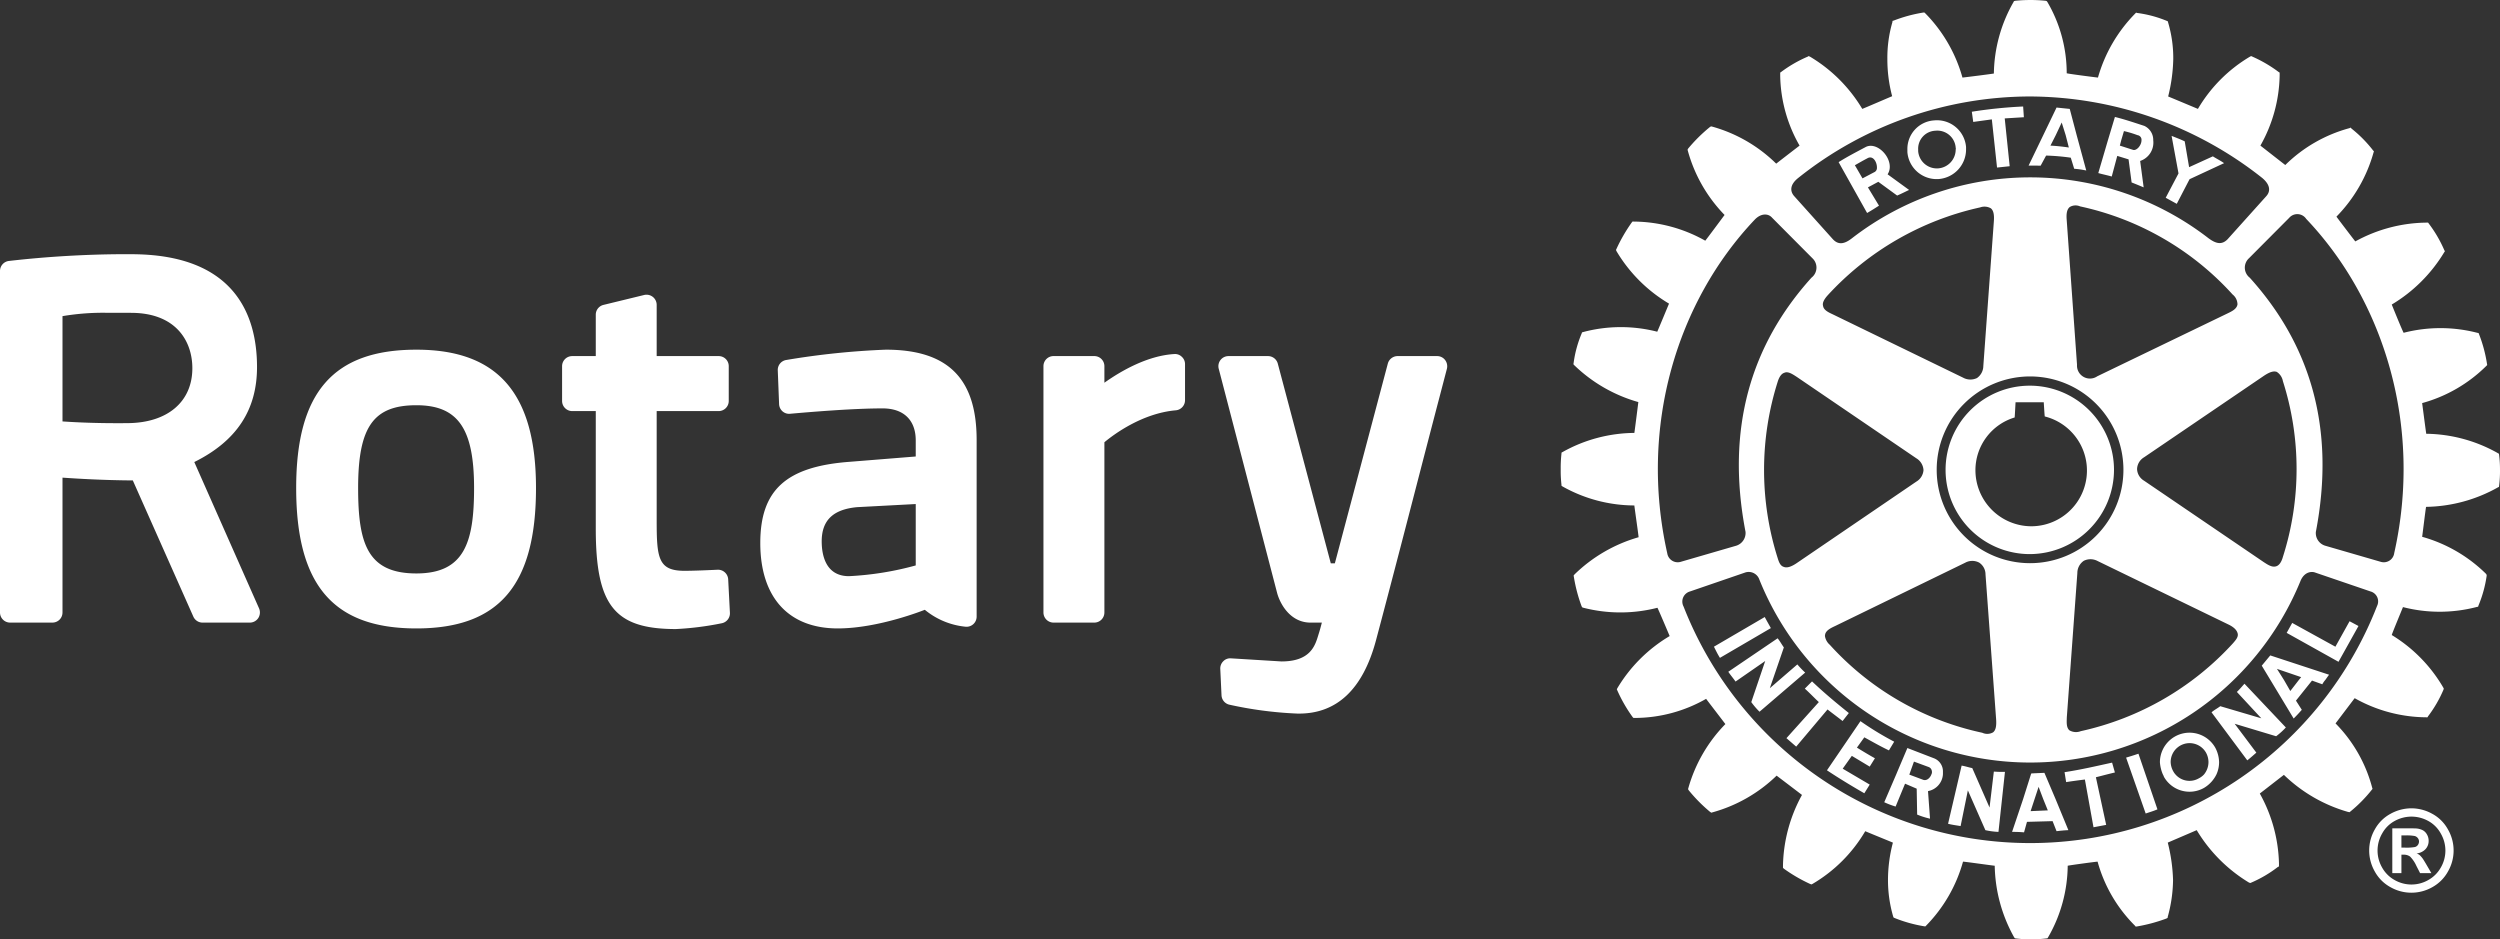 <?xml version="1.0" encoding="UTF-8" standalone="no"?>
<svg
   xmlns:dc="http://purl.org/dc/elements/1.1/"
   xmlns:cc="http://creativecommons.org/ns#"
   xmlns:rdf="http://www.w3.org/1999/02/22-rdf-syntax-ns#"
   xmlns:svg="http://www.w3.org/2000/svg"
   xmlns="http://www.w3.org/2000/svg"
   xmlns:sodipodi="http://sodipodi.sourceforge.net/DTD/sodipodi-0.dtd"
   xmlns:inkscape="http://www.inkscape.org/namespaces/inkscape"
   viewBox="0 0 383.231 143.999"
   version="1.1"
   id="svg10"
   sodipodi:docname="rotary-blanc.svg"
   inkscape:export-filename="D:\Downloads\logo1780.png"
   inkscape:export-xdpi="298"
   inkscape:export-ydpi="298"
   inkscape:version="0.92.4 (5da689c313, 2019-01-14)">
  <rect x="0" y="0" width="383.231" height="143.999" fill="#333333" stroke="none"/>
  <defs
     id="defs14" />
  <sodipodi:namedview
     pagecolor="#ffffff"
     bordercolor="#666666"
     borderopacity="1"
     objecttolerance="10"
     gridtolerance="10"
     guidetolerance="10"
     inkscape:pageopacity="0"
     inkscape:pageshadow="2"
     inkscape:window-width="1803"
     inkscape:window-height="784"
     id="namedview12"
     showgrid="false"
     inkscape:zoom="0.93155425"
     inkscape:cx="191.61525"
     inkscape:cy="71.999252"
     inkscape:window-x="0"
     inkscape:window-y="0"
     inkscape:window-maximized="0"
     inkscape:current-layer="svg10" />
  <g
     id="Layer_2"
     data-name="Layer 2"
     style="fill:#ffffff">
    <g
       id="Layer_1-2"
       data-name="Layer 1"
       style="fill:#ffffff">
      <path
         d="m 111.625,88.806 0.266,5.135 a 1.556,1.556 0 0 1 -1.258,1.6 46.506,46.506 0 0 1 -7.025,0.889 c -9.413,0 -12.28,-3.603 -12.28,-15.396 v -18.016 h -3.609 a 1.556,1.556 0 0 1 -1.555,-1.556 v -5.329 a 1.547,1.547 0 0 1 1.555,-1.546 h 3.609 V 48.25 a 1.546,1.546 0 0 1 1.178,-1.511 L 98.742,45.22 a 1.558,1.558 0 0 1 1.922,1.506 v 7.86 h 9.498 a 1.54,1.54 0 0 1 1.549,1.546 v 5.329 a 1.549,1.549 0 0 1 -1.549,1.556 h -9.498 V 79.72 c 0,5.779 0.203,7.781 4.256,7.781 1.494,0 3.83,-0.105 5.088,-0.166 a 1.562,1.562 0 0 1 1.617,1.471 M 82.164,74.81 c 0,14.883 -5.656,21.523 -18.336,21.523 -12.742,0 -18.426,-6.641 -18.426,-21.523 0,-14.666 5.684,-21.207 18.426,-21.207 12.508,0 18.336,6.733 18.336,21.207 m -9.492,0 c 0,-9.14 -2.484,-12.691 -8.844,-12.691 -6.592,0 -8.929,3.318 -8.929,12.691 0,8.496 1.421,13.094 8.929,13.094 7.391,0 8.844,-4.801 8.844,-13.094 m 148.85,-19.623 a 1.527,1.527 0 0 0 -1.226,-0.601 h -6.053 a 1.558,1.558 0 0 0 -1.5,1.149 L 204.624,86.351 H 204 l -8.125,-30.615 a 1.553,1.553 0 0 0 -1.502,-1.149 h -6.045 a 1.547,1.547 0 0 0 -1.508,1.935 l 8.942,34.332 c 0.445,1.703 2.019,4.588 5.137,4.588 h 1.732 c -0.148,0.572 -0.31,1.188 -0.482,1.715 l -0.08,0.26 c -0.484,1.582 -1.213,3.977 -5.631,3.977 l -7.737,-0.475 a 1.467,1.467 0 0 0 -1.17,0.435 1.541,1.541 0 0 0 -0.472,1.18 l 0.19,4.053 a 1.55,1.55 0 0 0 1.182,1.43 59.048,59.048 0 0 0 10.211,1.359 c 0.172,0.012 0.328,0.012 0.492,0.012 5.836,0 9.793,-3.777 11.789,-11.209 2.32,-8.703 5.219,-19.902 7.334,-28.08 0.959,-3.681 1.781,-6.854 2.377,-9.111 l 1.164,-4.455 a 1.569,1.569 0 0 0 -0.275,-1.344 M 39.713,93.263 a 1.578,1.578 0 0 1 -0.117,1.473 1.551,1.551 0 0 1 -1.305,0.705 H 31.049 A 1.541,1.541 0 0 1 29.635,94.517 L 20.36,73.647 C 15.746,73.616 11.742,73.37 9.58,73.218 V 93.89 A 1.545,1.545 0 0 1 8.033,95.44 H 1.557 A 1.551,1.551 0 0 1 0,93.89 V 41.541 A 1.55,1.55 0 0 1 1.383,40 161.192,161.192 0 0 1 18.805,38.964 c 0.851,0 1.305,0.006 1.305,0.006 15.939,0 19.289,9.414 19.289,17.301 0,6.588 -3.147,11.348 -9.616,14.557 z M 20.078,47.955 h -3.414 a 37.276,37.276 0 0 0 -7.084,0.507 v 16.139 c 1.822,0.127 5.326,0.314 10.045,0.262 6.086,-0.062 9.861,-3.295 9.861,-8.424 0,-4.102 -2.47,-8.483 -9.408,-8.483 m 129.633,19.48 v 27.091 a 1.551,1.551 0 0 1 -1.766,1.537 11.565,11.565 0 0 1 -6.179,-2.588 c -0.063,0.025 -7.078,2.857 -13.344,2.857 -7.547,0 -11.875,-4.764 -11.875,-13.088 0,-8.129 3.961,-11.726 13.68,-12.452 l 10.148,-0.816 v -2.463 c 0,-3.117 -1.851,-4.91 -5.078,-4.91 -4.445,0 -10.789,0.522 -14.172,0.824 a 1.538,1.538 0 0 1 -1.172,-0.373 1.557,1.557 0 0 1 -0.523,-1.1 l -0.203,-5.181 a 1.543,1.543 0 0 1 1.304,-1.592 119.525,119.525 0 0 1 15.258,-1.58 c 9.5,0 13.922,4.399 13.922,13.832 m -18.344,10.31 c -3.664,0.346 -5.406,2.02 -5.406,5.246 0,1.982 0.547,5.332 4.18,5.332 a 47.13,47.13 0 0 0 10.234,-1.646 v -9.41 z m 48.639,-23.471 c -4.123,0.246 -8.182,2.603 -10.711,4.396 v -2.539 a 1.546,1.546 0 0 0 -1.555,-1.546 h -6.232 a 1.547,1.547 0 0 0 -1.555,1.546 V 93.89 a 1.551,1.551 0 0 0 1.555,1.551 H 167.74 A 1.55,1.55 0 0 0 169.295,93.89 V 67.793 c 1.408,-1.172 5.76,-4.439 10.947,-4.896 a 1.552,1.552 0 0 0 1.414,-1.545 v -5.533 a 1.496,1.496 0 0 0 -0.492,-1.123 1.476,1.476 0 0 0 -1.158,-0.422"
         style="fill:#ffffff"
         id="path2"
         inkscape:connector-curvature="0" />
      <path
         d="m 280.145,108.755 -4.801,5.697 -1.496,-1.297 4.965,-5.531 c -0.786,-0.729 -1.387,-1.385 -2.148,-2.062 l 1.105,-1.109 c 1.891,1.787 3.555,3.172 5.641,4.851 l -0.957,1.223 c -0.76,-0.596 -1.543,-1.168 -2.309,-1.772 m -9.623,-14.17 -7.789,4.549 c 0.279,0.545 0.58,1.185 0.922,1.711 l 7.805,-4.561 c -0.381,-0.688 -0.596,-1.055 -0.938,-1.699 m 4.998,7.264 -4.219,3.647 2.15,-6.25 c -0.381,-0.535 -0.557,-0.908 -0.955,-1.4 l -7.562,5.131 c 0.338,0.508 0.752,0.977 1.111,1.502 l 4.547,-3.15 -2.133,6.297 a 11.382,11.382 0 0 0 1.264,1.477 l 6.996,-6 a 14.556,14.556 0 0 1 -1.199,-1.252 m 10.266,11.176 c 1.228,0.668 2.43,1.365 3.773,2.002 l 0.807,-1.334 a 46.82,46.82 0 0 1 -5.172,-3.147 l -5.135,7.535 c 1.947,1.289 3.727,2.365 5.727,3.519 l 0.828,-1.33 -4.141,-2.439 1.398,-1.965 2.742,1.649 0.799,-1.281 c -0.881,-0.484 -1.799,-1.043 -2.76,-1.631 z m 25.391,-28.088 a 12.909,12.909 0 1 1 12.883,-12.898 12.939,12.939 0 0 1 -12.883,12.898 m 0.16,-4.266 a 8.545,8.545 0 0 0 2.107,-16.834 c -0.047,-0.385 -0.15,-2.174 -0.15,-2.174 h -4.326 c 0,0 -0.1,1.943 -0.135,2.33 a 8.441,8.441 0 0 0 -6.014,8.099 8.6,8.6 0 0 0 8.518,8.579 m -18.949,-57.35 v -0.424 a 4.384,4.384 0 0 1 4.094,-4.443 4.475,4.475 0 0 1 4.9,4.082 v 0.361 a 4.556,4.556 0 0 1 -4.15,4.543 4.502,4.502 0 0 1 -4.844,-4.119 m 1.652,-0.16 a 2.877,2.877 0 0 0 3.09,2.646 2.909,2.909 0 0 0 2.664,-2.909 c 0.055,-0.076 0,-0.164 0,-0.265 a 2.826,2.826 0 0 0 -3.131,-2.595 2.756,2.756 0 0 0 -2.623,2.859 z m 18.777,2.232 c -0.758,-0.008 -1.107,-0.008 -1.85,-0.008 l 2.248,-4.664 2.039,-4.237 2.023,0.209 1.062,4.028 1.469,5.414 a 13.944,13.944 0 0 0 -1.851,-0.267 l -0.523,-1.697 a 33.266,33.266 0 0 0 -3.781,-0.325 z m 1.5,-3.071 c 0.984,0.047 1.898,0.156 2.82,0.287 l -0.484,-1.888 -0.609,-1.944 -0.914,1.944 z m -8.984,-4.025 0.797,7.386 1.939,-0.204 -0.76,-7.33 2.934,-0.181 -0.111,-1.645 a 70.072,70.072 0 0 0 -7.867,0.805 l 0.217,1.562 z m 0.307,99.978 -0.658,5.512 -2.648,-6.045 c -0.621,-0.121 -1.008,-0.281 -1.633,-0.381 l -2.078,8.914 c 0.643,0.172 1.26,0.24 1.922,0.355 l 1.113,-5.475 2.684,6.1 a 11.264,11.264 0 0 0 2.008,0.266 l 0.994,-9.207 a 15.231,15.231 0 0 1 -1.703,-0.039 m 52.357,-19.141 -6.621,-3.647 -0.848,1.525 7.945,4.436 3.062,-5.488 -1.365,-0.73 z m -9.984,1.334 9.016,2.961 c -0.211,0.268 -0.379,0.523 -0.57,0.793 a 3.716,3.716 0 0 0 -0.469,0.672 l -1.578,-0.568 -2.461,3.074 0.898,1.408 c -0.367,0.418 -0.781,0.871 -1.25,1.334 l -3.57,-5.92 -1.32,-2.182 z m 1.025,2.064 1.068,1.69 0.979,1.703 1.318,-1.703 0.344,-0.424 z m -9.473,12.049 a 4.937,4.937 0 0 1 0.604,2.256 4.574,4.574 0 0 1 -0.391,1.842 4.91,4.91 0 0 1 -1.914,2.094 4.504,4.504 0 0 1 -6.141,-1.68 2.637,2.637 0 0 0 -0.188,-0.414 5.795,5.795 0 0 1 -0.438,-1.842 4.538,4.538 0 0 1 8.467,-2.256 m -1.022,2.256 a 3.028,3.028 0 0 0 -0.397,-1.496 2.902,2.902 0 0 0 -5.4,1.496 3.12,3.12 0 0 0 0.422,1.438 2.237,2.237 0 0 0 0.312,0.436 2.843,2.843 0 0 0 3.59,0.596 2.735,2.735 0 0 0 0.793,-0.596 3.036,3.036 0 0 0 0.68,-1.873 m 4.352,-10.771 3.75,4.043 -6.295,-1.858 c -0.523,0.398 -0.875,0.537 -1.338,0.941 l 5.479,7.363 c 0.467,-0.363 0.951,-0.807 1.389,-1.18 l -3.324,-4.43 6.357,1.914 a 10.841,10.841 0 0 0 1.49,-1.346 l -6.342,-6.705 c -0.338,0.367 -0.729,0.85 -1.166,1.256 m 40.336,-33.974 a 17.96,17.96 0 0 1 -0.133,2.354 l -0.023,0.182 -0.195,0.1 a 23.163,23.163 0 0 1 -10.982,2.969 c -0.096,0.502 -0.525,4.086 -0.6,4.59 a 22.626,22.626 0 0 1 9.785,5.672 l 0.102,0.16 v 0.164 a 18.727,18.727 0 0 1 -1.25,4.531 l -0.062,0.193 -0.18,0.029 a 22.498,22.498 0 0 1 -11.336,0.025 c -0.18,0.469 -1.578,3.799 -1.719,4.283 a 22.927,22.927 0 0 1 7.891,8.045 l 0.086,0.172 -0.055,0.18 a 19.117,19.117 0 0 1 -2.352,4.055 l -0.092,0.16 h -0.219 a 22.642,22.642 0 0 1 -10.945,-2.932 c -0.314,0.412 -2.619,3.457 -2.932,3.867 a 21.989,21.989 0 0 1 5.617,9.854 l 0.055,0.182 -0.102,0.127 a 21.501,21.501 0 0 1 -3.295,3.344 l -0.125,0.107 -0.26,-0.051 a 23.338,23.338 0 0 1 -9.805,-5.674 c -0.414,0.312 -3.272,2.545 -3.695,2.861 a 23.096,23.096 0 0 1 2.94,10.686 v 0.484 l -0.213,0.119 a 18.887,18.887 0 0 1 -4.055,2.375 l -0.125,0.053 -0.207,-0.068 a 23.582,23.582 0 0 1 -8.012,-8.035 c -0.484,0.213 -3.961,1.701 -4.436,1.91 a 26.346,26.346 0 0 1 0.81,5.727 21.862,21.862 0 0 1 -0.81,5.637 l -0.025,0.174 -0.188,0.102 a 24.837,24.837 0 0 1 -4.492,1.209 l -0.211,0.029 -0.117,-0.146 a 22.124,22.124 0 0 1 -5.725,-9.816 c -0.471,0.035 -4.072,0.523 -4.58,0.629 a 22.334,22.334 0 0 1 -3,10.959 l -0.1,0.162 -0.213,0.027 a 18.824,18.824 0 0 1 -4.617,0 l -0.168,-0.027 -0.121,-0.162 a 23.243,23.243 0 0 1 -2.969,-10.959 c -0.537,-0.053 -4.332,-0.594 -4.859,-0.629 a 22.672,22.672 0 0 1 -5.648,9.803 l -0.137,0.131 -0.213,-0.031 a 21.475,21.475 0 0 1 -4.5,-1.264 l -0.148,-0.072 -0.062,-0.158 a 19.934,19.934 0 0 1 -0.795,-5.652 22.527,22.527 0 0 1 0.754,-5.67 c -0.484,-0.209 -3.766,-1.539 -4.24,-1.752 a 22.714,22.714 0 0 1 -8.055,8.064 l -0.164,0.092 -0.197,-0.053 a 23.927,23.927 0 0 1 -4.061,-2.359 l -0.133,-0.133 v -0.369 a 23.367,23.367 0 0 1 2.912,-10.801 c -0.406,-0.316 -3.469,-2.643 -3.889,-2.957 a 22.85,22.85 0 0 1 -9.828,5.625 l -0.178,0.055 -0.19,-0.123 a 23.917,23.917 0 0 1 -3.266,-3.299 l -0.115,-0.188 0.051,-0.182 a 22.906,22.906 0 0 1 5.672,-9.793 c -0.309,-0.418 -2.625,-3.42 -2.953,-3.871 a 22.095,22.095 0 0 1 -10.945,2.93 h -0.189 l -0.122,-0.121 a 22.667,22.667 0 0 1 -2.352,-4.086 l -0.08,-0.185 0.08,-0.164 a 23.001,23.001 0 0 1 8.021,-7.996 c -0.215,-0.512 -1.633,-3.865 -1.873,-4.338 a 22.826,22.826 0 0 1 -11.35,0 l -0.168,-0.053 -0.102,-0.156 a 24.04,24.04 0 0 1 -1.191,-4.51 l -0.039,-0.217 0.125,-0.162 a 23.225,23.225 0 0 1 9.836,-5.715 c -0.041,-0.529 -0.598,-4.342 -0.652,-4.869 A 22.585,22.585 0 0 1 239.525,74.571 l -0.155,-0.102 -0.014,-0.213 a 18.814,18.814 0 0 1 -0.111,-2.327 19.674,19.674 0 0 1 0.111,-2.334 l 0.014,-0.213 0.155,-0.085 a 22.836,22.836 0 0 1 11.009,-2.934 c 0.082,-0.52 0.551,-4.228 0.611,-4.728 a 23.184,23.184 0 0 1 -9.85,-5.677 l -0.105,-0.125 0.035,-0.198 a 17.598,17.598 0 0 1 1.23,-4.513 l 0.059,-0.172 0.185,-0.053 a 22.462,22.462 0 0 1 11.344,-0.047 c 0.211,-0.462 1.596,-3.805 1.805,-4.307 a 22.99,22.99 0 0 1 -8.045,-8.028 l -0.088,-0.198 0.088,-0.186 a 24.679,24.679 0 0 1 2.316,-4.007 l 0.127,-0.159 h 0.213 a 22.638,22.638 0 0 1 10.945,2.933 c 0.318,-0.382 2.644,-3.527 2.961,-3.945 a 22.74,22.74 0 0 1 -5.637,-9.852 l -0.039,-0.15 0.074,-0.154 a 23.933,23.933 0 0 1 3.352,-3.323 l 0.168,-0.104 0.158,0.031 a 22.696,22.696 0 0 1 9.838,5.686 c 0.402,-0.32 3.172,-2.454 3.582,-2.766 a 22.247,22.247 0 0 1 -2.969,-10.672 v -0.52 l 0.176,-0.122 A 19.68,19.68 0 0 1 277.117,8.68 l 0.133,-0.084 0.209,0.091 a 23.132,23.132 0 0 1 8.014,8.006 c 0.486,-0.183 4.086,-1.746 4.58,-1.943 a 22.052,22.052 0 0 1 -0.734,-5.705 19.528,19.528 0 0 1 0.766,-5.627 l 0.025,-0.217 0.186,-0.049 a 22.32,22.32 0 0 1 4.461,-1.217 l 0.219,-0.027 0.158,0.137 a 22.74,22.74 0 0 1 5.695,9.847 c 0.527,-0.054 4.31,-0.53 4.816,-0.622 a 22.64,22.64 0 0 1 3,-10.934 l 0.08,-0.162 0.194,-0.053 a 22.705,22.705 0 0 1 4.664,0 l 0.174,0.053 0.109,0.162 a 21.605,21.605 0 0 1 2.945,10.898 c 0.568,0.127 4.264,0.604 4.791,0.657 a 22.856,22.856 0 0 1 5.723,-9.829 l 0.117,-0.127 0.172,0.053 A 17.872,17.872 0 0 1 332.152,3.2 l 0.15,0.06 0.06,0.213 a 19.143,19.143 0 0 1 0.783,5.571 25.526,25.526 0 0 1 -0.783,5.744 c 0.469,0.191 4.062,1.695 4.562,1.904 a 22.661,22.661 0 0 1 7.977,-8.006 l 0.18,-0.091 0.188,0.084 a 20.439,20.439 0 0 1 4.025,2.353 l 0.158,0.098 v 0.484 a 22.565,22.565 0 0 1 -2.949,10.707 c 0.398,0.311 3.367,2.633 3.812,2.975 a 22.298,22.298 0 0 1 9.854,-5.655 l 0.156,-0.086 0.154,0.164 a 19.526,19.526 0 0 1 3.281,3.321 l 0.148,0.156 -0.062,0.18 a 22.802,22.802 0 0 1 -5.688,9.836 c 0.312,0.429 2.547,3.371 2.891,3.796 A 23.043,23.043 0 0 1 372.043,34.126 h 0.164 l 0.117,0.158 a 19.657,19.657 0 0 1 2.344,4.006 l 0.117,0.228 -0.117,0.171 a 23.441,23.441 0 0 1 -8.031,7.995 c 0.203,0.507 1.562,3.862 1.822,4.332 a 22.591,22.591 0 0 1 11.287,0 l 0.203,0.041 0.078,0.196 a 21.363,21.363 0 0 1 1.213,4.533 l 0.029,0.174 -0.141,0.14 a 22.362,22.362 0 0 1 -9.832,5.692 c 0.074,0.518 0.543,4.181 0.631,4.701 a 22.892,22.892 0 0 1 10.951,2.955 l 0.195,0.115 0.023,0.185 a 17.475,17.475 0 0 1 0.133,2.343 M 275.053,30.085 l 5.914,6.588 c 0.826,0.889 1.736,0.779 2.932,-0.155 a 44.674,44.674 0 0 1 54.645,0 c 1.18,0.871 2.064,1.044 2.93,0.155 l 5.918,-6.588 c 0.67,-0.729 0.67,-1.732 -0.613,-2.807 a 57.724,57.724 0 0 0 -35.625,-12.49 57.1,57.1 0 0 0 -35.543,12.525 c -1.275,1.039 -1.219,2.043 -0.557,2.772 m 0.4,27.705 c -0.652,-0.422 -1.346,-0.903 -1.914,-0.651 -0.463,0.14 -0.801,0.625 -1.043,1.412 a 44.776,44.776 0 0 0 0,26.977 c 0.188,0.611 0.399,1.221 0.955,1.375 0.455,0.19 1.127,0 2.002,-0.604 l 18.309,-12.473 a 2.222,2.222 0 0 0 1.094,-1.76 2.251,2.251 0 0 0 -1.094,-1.81 z m 4.006,-10.914 c 0.084,0.668 0.844,1.009 1.508,1.32 l 19.951,9.692 a 2.329,2.329 0 0 0 2.133,0.065 2.281,2.281 0 0 0 0.977,-1.855 l 1.611,-22.133 c 0.088,-1.069 -0.062,-1.696 -0.447,-2.024 a 1.953,1.953 0 0 0 -1.647,-0.15 44.815,44.815 0 0 0 -23.4,13.504 c -0.555,0.627 -0.812,1.154 -0.686,1.58 m 0.289,50.609 a 2.191,2.191 0 0 0 0.74,1.353 43.99,43.99 0 0 0 23.383,13.49 1.792,1.792 0 0 0 1.635,-0.055 c 0.432,-0.322 0.555,-0.986 0.482,-2.031 0,-0.033 -1.625,-22.18 -1.625,-22.18 a 2.162,2.162 0 0 0 -0.975,-1.818 2.258,2.258 0 0 0 -2.135,0.014 l -19.93,9.701 c -0.695,0.324 -1.449,0.689 -1.553,1.342 0,0.043 -0.023,0.127 -0.023,0.184 m 31.428,-11.154 a 14.312,14.312 0 1 0 -14.295,-14.293 14.308,14.308 0 0 0 14.295,14.293 m 6.047,25.621 a 2,2 0 0 0 1.744,0.131 44.498,44.498 0 0 0 23.334,-13.475 c 0.406,-0.471 0.852,-0.955 0.719,-1.492 -0.125,-0.516 -0.562,-0.982 -1.492,-1.42 L 321.545,85.999 a 2.312,2.312 0 0 0 -2.103,-0.039 2.256,2.256 0 0 0 -1,1.877 l -1.615,22.119 c -0.016,0.725 -0.102,1.551 0.397,1.996 M 347.02,86.171 c 0.594,0.385 1.281,0.852 1.906,0.635 0.424,-0.129 0.789,-0.594 1.024,-1.432 a 44.334,44.334 0 0 0 0,-26.951 2.124,2.124 0 0 0 -0.938,-1.415 c -0.498,-0.179 -1.125,0.026 -2.022,0.635 l -18.323,12.458 a 2.183,2.183 0 0 0 -1.07,1.799 2.16,2.16 0 0 0 1.07,1.787 z m -4.039,-39.648 a 1.958,1.958 0 0 0 -0.74,-1.38 44.076,44.076 0 0 0 -23.385,-13.508 1.716,1.716 0 0 0 -1.578,0.101 c -0.43,0.344 -0.553,1.008 -0.467,2.002 l 1.58,22.182 a 1.985,1.985 0 0 0 3.105,1.761 l 19.977,-9.642 c 0.641,-0.311 1.369,-0.649 1.508,-1.332 a 0.468,0.468 0 0 0 0,-0.184 m -85.297,39.588 8.502,-2.469 a 2.046,2.046 0 0 0 1.391,-2.109 C 264.524,65.696 268.401,52.858 277.684,42.567 a 1.953,1.953 0 0 0 0.143,-2.982 l -6.182,-6.213 c -0.6,-0.688 -1.691,-0.688 -2.629,0.269 -11.846,12.468 -17.828,31.603 -13.44,51.166 a 1.621,1.621 0 0 0 2.107,1.305 m 105.695,4.551 -8.524,-2.91 c -0.445,-0.166 -1.609,-0.166 -2.219,1.334 a 44.754,44.754 0 0 1 -82.945,-0.258 1.725,1.725 0 0 0 -2.141,-1.076 l -8.476,2.91 a 1.614,1.614 0 0 0 -0.99,2.326 57.064,57.064 0 0 0 106.299,-0.09 1.582,1.582 0 0 0 -1.004,-2.236 m -9.852,-57.106 a 1.643,1.643 0 0 0 -2.617,-0.157 l -6.16,6.188 a 1.952,1.952 0 0 0 0.121,2.982 c 9.297,10.291 13.182,23.102 10.133,38.965 a 2.028,2.028 0 0 0 1.398,2.109 l 8.515,2.469 a 1.612,1.612 0 0 0 2.102,-1.338 c 4.383,-19.529 -1.617,-38.729 -13.492,-51.218 m -19.844,-2.31 1.961,-3.776 5.291,-2.459 c -0.557,-0.399 -1.158,-0.679 -1.717,-1.046 l -3.644,1.66 -0.672,-3.957 c -0.762,-0.36 -1.219,-0.52 -2.012,-0.84 l 1.06,5.756 -1.963,3.731 z m -9.914,85.658 c -2.639,0.578 -4.67,1.059 -7.287,1.465 l 0.242,1.52 c 0.969,-0.152 1.853,-0.268 2.875,-0.397 l 1.32,7.322 1.943,-0.367 -1.576,-7.301 c 1,-0.248 1.92,-0.5 2.914,-0.732 z m -25.93,1.281 v 0.494 a 2.803,2.803 0 0 1 -2.289,2.592 l 0.309,4.223 a 11.932,11.932 0 0 1 -1.973,-0.625 l -0.07,-3.973 -1.785,-0.764 -1.447,3.506 a 13.339,13.339 0 0 1 -1.742,-0.662 l 1.834,-4.266 0.219,-0.525 1.492,-3.52 4.064,1.568 a 2.148,2.148 0 0 1 1.389,1.951 m -1.703,0 a 0.759,0.759 0 0 0 -0.469,-0.6 l -2.273,-0.838 -0.514,1.438 -0.182,0.525 -0.016,0.033 2.072,0.775 c 0.568,0.252 1.117,-0.254 1.315,-0.809 a 0.754,0.754 0 0 0 0.066,-0.525 m 27.578,-91.126 c -0.727,-0.211 -1.264,-0.301 -2.062,-0.528 l 1.473,-5.022 1.076,-3.58 c 1.553,0.386 3.029,0.89 4.506,1.37 a 2.366,2.366 0 0 1 1.369,2.21 2.964,2.964 0 0 1 -2.006,3.165 l 0.537,4.048 c -0.648,-0.269 -1.127,-0.47 -1.846,-0.752 L 326.293,24.43 324.561,23.898 Z m 1.244,-4.737 2.029,0.654 c 0.555,0.159 1.289,-0.71 1.289,-1.468 a 0.712,0.712 0 0 0 -0.609,-0.787 16.043,16.043 0 0 0 -2.082,-0.625 l -0.418,1.412 z m -9.854,100.172 1.963,4.762 c -0.643,0.027 -1.24,0.092 -1.814,0.158 l -0.606,-1.539 -3.926,0.109 -0.449,1.609 c -0.627,-0.055 -1.213,-0.072 -1.836,-0.072 l 1.693,-5.027 1.205,-3.814 0.059,-0.121 2.002,-0.09 0.102,0.242 z m -1.188,1.732 -0.703,-1.732 -0.711,-1.875 -0.617,1.875 -0.608,1.848 z m 12,-8.088 3.002,8.57 c 0.584,-0.203 1.211,-0.381 1.803,-0.639 l -2.912,-8.531 c -0.799,0.272 -1.166,0.381 -1.893,0.6 m -43.566,-90.381 -0.502,-0.902 c 1.32,-0.837 2.74,-1.564 4.109,-2.296 1.611,-0.89 3.885,1.265 3.725,3.198 a 2.044,2.044 0 0 1 -0.326,0.964 l 3.295,2.397 c -0.621,0.291 -1.092,0.539 -1.832,0.861 l -2.887,-2.109 -1.592,0.853 1.695,2.804 c -0.656,0.418 -1.055,0.678 -1.822,1.125 z m 1.988,-0.426 0.25,0.426 0.918,1.587 1.904,-1 a 0.718,0.718 0 0 0 0.312,-0.587 c 0.037,-0.859 -0.584,-2.023 -1.486,-1.48 -0.703,0.367 -1.131,0.621 -1.898,1.055"
         style="fill:#ffffff"
         id="path4"
         inkscape:connector-curvature="0" />
      <path
         d="m 368.119,129.935 h 0.562 a 7.381,7.381 0 0 0 1.503,-0.09 0.815,0.815 0 0 0 0.464,-0.324 0.951,0.951 0 0 0 0.168,-0.521 0.838,0.838 0 0 0 -0.168,-0.508 0.933,0.933 0 0 0 -0.472,-0.334 6.734,6.734 0 0 0 -1.495,-0.094 h -0.562 z m -1.397,3.906 v -6.867 h 1.397 c 1.307,0 2.036,0.008 2.196,0.018 a 2.68,2.68 0 0 1 1.082,0.279 1.623,1.623 0 0 1 0.638,0.65 1.903,1.903 0 0 1 0.257,0.982 1.827,1.827 0 0 1 -0.488,1.274 2.186,2.186 0 0 1 -1.36,0.65 1.567,1.567 0 0 1 0.481,0.262 3.974,3.974 0 0 1 0.465,0.537 c 0.047,0.059 0.22,0.336 0.509,0.824 l 0.811,1.391 h -1.728 l -0.574,-1.119 a 4.825,4.825 0 0 0 -0.96,-1.414 1.554,1.554 0 0 0 -0.972,-0.289 h -0.357 v 2.822 z m 2.937,-8.66 a 5.328,5.328 0 0 0 -2.562,0.662 4.8,4.8 0 0 0 -1.929,1.922 5.203,5.203 0 0 0 -0.018,5.207 4.923,4.923 0 0 0 1.916,1.924 5.185,5.185 0 0 0 5.181,0 4.968,4.968 0 0 0 1.918,-1.924 5.151,5.151 0 0 0 0.696,-2.596 5.221,5.221 0 0 0 -0.712,-2.611 4.809,4.809 0 0 0 -1.925,-1.922 5.347,5.347 0 0 0 -2.566,-0.662 m -0.016,-1.274 a 6.624,6.624 0 0 1 3.199,0.84 5.987,5.987 0 0 1 2.402,2.383 6.439,6.439 0 0 1 0.011,6.467 6.111,6.111 0 0 1 -2.384,2.391 6.483,6.483 0 0 1 -6.444,0 6.046,6.046 0 0 1 -2.388,-2.391 6.478,6.478 0 0 1 0.011,-6.467 5.983,5.983 0 0 1 2.405,-2.383 6.638,6.638 0 0 1 3.188,-0.84"
         style="fill:#ffffff"
         id="path6"
         inkscape:connector-curvature="0" />
    </g>
  </g>
</svg>
